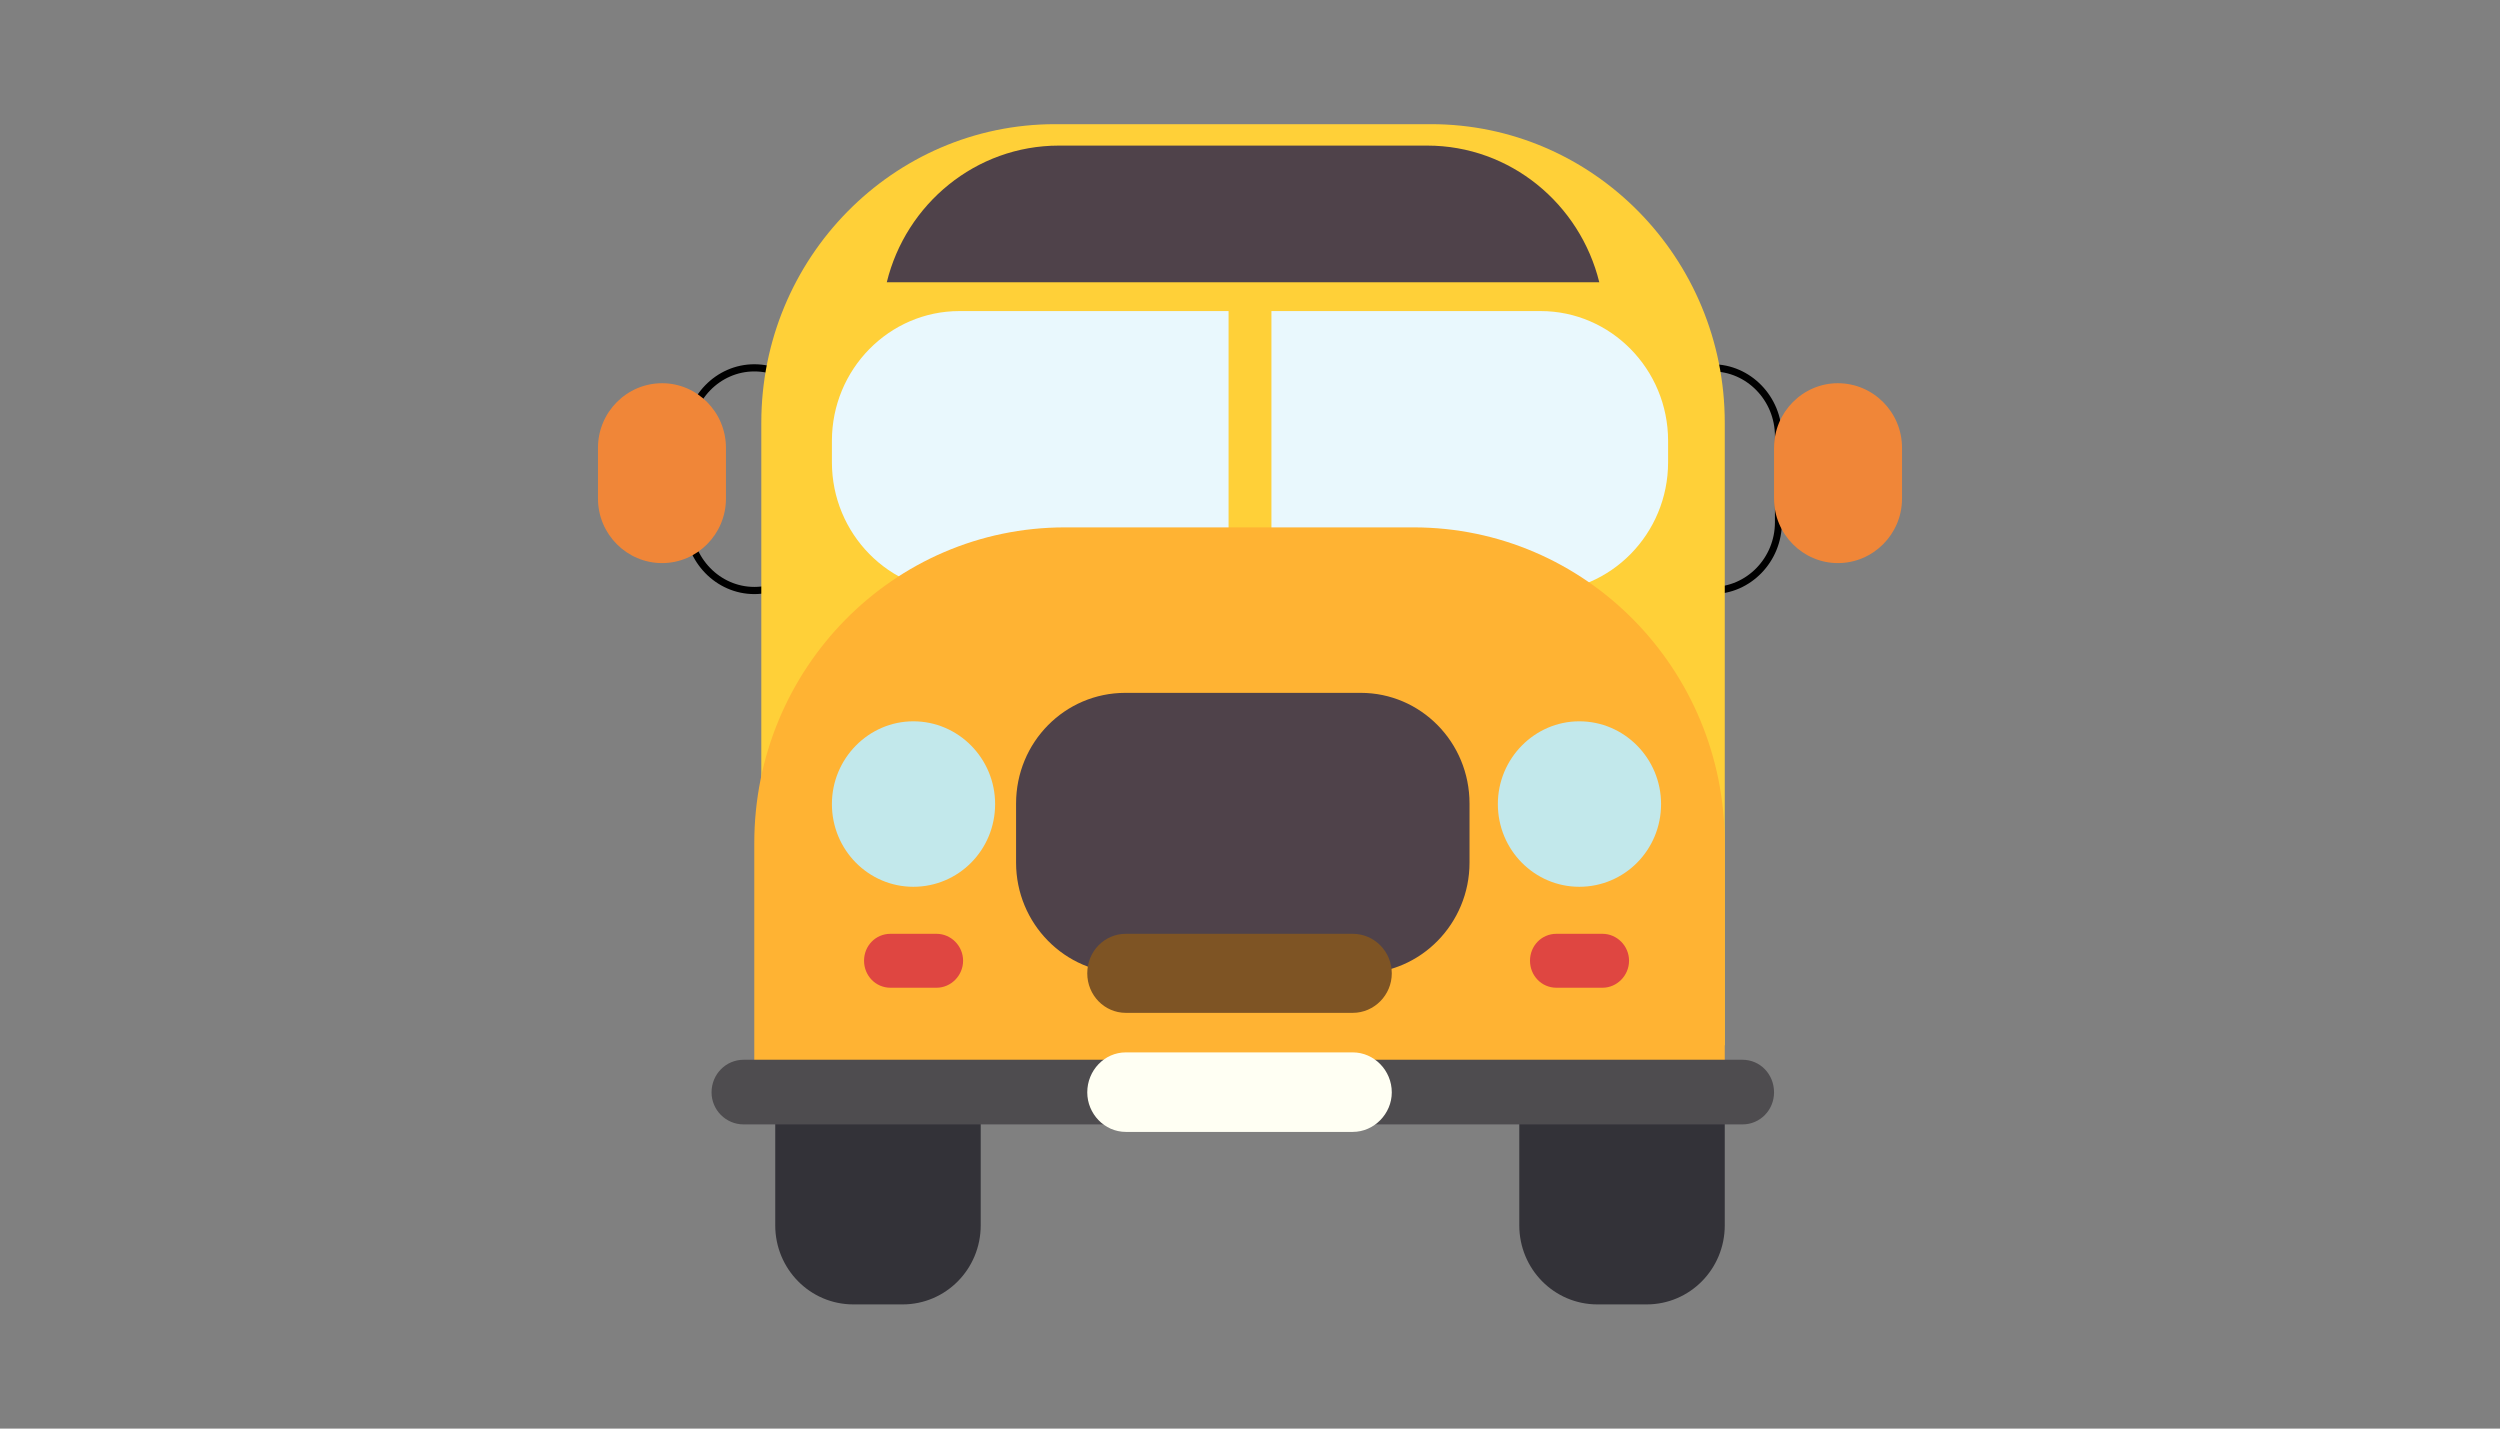 <?xml version="1.0" encoding="UTF-8"?>
<svg xmlns="http://www.w3.org/2000/svg" xmlns:xlink="http://www.w3.org/1999/xlink" width="21pt" height="12pt" viewBox="0 0 21 12" version="1.1">
<rect x="0" y="0" width="21" height="12" fill="#808080" stroke="none"/>
<g id="surface1">
<path style="fill:none;stroke-width:1.587;stroke-linecap:square;stroke-linejoin:miter;stroke:rgb(0%,0%,0%);stroke-opacity:1;stroke-miterlimit:3;" d="M 171.25 81.313 C 179.583 81.313 186.354 88.081 186.354 96.387 L 186.354 115.459 C 186.354 123.765 179.583 130.532 171.25 130.532 C 163.021 130.532 156.25 123.765 156.25 115.459 L 156.25 96.387 C 156.25 88.081 163.021 81.313 171.25 81.313 Z M 171.25 81.313 " transform="matrix(0.037,0,0,0.038,0,0)"/>
<path style=" stroke:none;fill-rule:nonzero;fill:rgb(94.118%,52.549%,21.961%);fill-opacity:1;" d="M 5.562 3.219 C 5.855 3.219 6.098 3.461 6.098 3.762 L 6.098 4.188 C 6.098 4.488 5.855 4.73 5.562 4.73 C 5.266 4.73 5.023 4.488 5.023 4.188 L 5.023 3.762 C 5.023 3.461 5.266 3.219 5.562 3.219 Z M 5.562 3.219 "/>
<path style="fill:none;stroke-width:1.587;stroke-linecap:square;stroke-linejoin:miter;stroke:rgb(0%,0%,0%);stroke-opacity:1;stroke-miterlimit:3;" d="M 388.75 81.313 C 380.417 81.313 373.646 88.081 373.646 96.387 L 373.646 115.459 C 373.646 123.765 380.417 130.532 388.75 130.532 C 396.979 130.532 403.75 123.765 403.75 115.459 L 403.75 96.387 C 403.75 88.081 396.979 81.313 388.75 81.313 Z M 388.75 81.313 " transform="matrix(0.037,0,0,0.038,0,0)"/>
<path style=" stroke:none;fill-rule:nonzero;fill:rgb(94.118%,52.549%,21.961%);fill-opacity:1;" d="M 15.438 3.219 C 15.145 3.219 14.902 3.461 14.902 3.762 L 14.902 4.188 C 14.902 4.488 15.145 4.73 15.438 4.73 C 15.734 4.73 15.977 4.488 15.977 4.188 L 15.977 3.762 C 15.977 3.461 15.734 3.219 15.438 3.219 Z M 15.438 3.219 "/>
<path style=" stroke:none;fill-rule:nonzero;fill:rgb(100%,81.569%,21.961%);fill-opacity:1;" d="M 14.488 8.781 C 14.488 8.77 14.488 8.762 14.488 8.75 L 14.488 3.551 C 14.488 2.168 13.383 1.043 12.02 1.043 L 8.863 1.043 C 7.5 1.043 6.395 2.168 6.395 3.551 L 6.395 8.75 C 6.395 8.762 6.395 8.77 6.395 8.781 Z M 14.488 8.781 "/>
<path style=" stroke:none;fill-rule:nonzero;fill:rgb(20%,19.608%,21.961%);fill-opacity:1;" d="M 7.168 8.66 L 7.582 8.66 C 7.945 8.66 8.238 8.957 8.238 9.328 L 8.238 10.293 C 8.238 10.66 7.945 10.957 7.582 10.957 L 7.168 10.957 C 6.805 10.957 6.512 10.66 6.512 10.293 L 6.512 9.328 C 6.512 8.957 6.805 8.66 7.168 8.66 Z M 7.168 8.66 "/>
<path style=" stroke:none;fill-rule:nonzero;fill:rgb(20%,19.608%,21.961%);fill-opacity:1;" d="M 13.418 8.66 L 13.832 8.66 C 14.195 8.66 14.488 8.957 14.488 9.328 L 14.488 10.293 C 14.488 10.66 14.195 10.957 13.832 10.957 L 13.418 10.957 C 13.055 10.957 12.762 10.66 12.762 10.293 L 12.762 9.328 C 12.762 8.957 13.055 8.66 13.418 8.66 Z M 13.418 8.66 "/>
<path style=" stroke:none;fill-rule:nonzero;fill:rgb(91.373%,97.255%,99.216%);fill-opacity:1;" d="M 12.941 2.613 L 10.68 2.613 L 10.68 4.973 L 12.941 4.973 C 13.531 4.973 14.012 4.484 14.012 3.883 L 14.012 3.703 C 14.012 3.102 13.531 2.613 12.941 2.613 Z M 12.941 2.613 "/>
<path style=" stroke:none;fill-rule:nonzero;fill:rgb(91.373%,97.255%,99.216%);fill-opacity:1;" d="M 8.059 2.613 L 10.32 2.613 L 10.32 4.973 L 8.059 4.973 C 7.469 4.973 6.988 4.484 6.988 3.883 L 6.988 3.703 C 6.988 3.102 7.469 2.613 8.059 2.613 Z M 8.059 2.613 "/>
<path style=" stroke:none;fill-rule:nonzero;fill:rgb(100%,70.196%,20%);fill-opacity:1;" d="M 6.336 9.082 L 6.336 7.082 C 6.336 5.617 7.504 4.43 8.945 4.43 L 11.875 4.43 C 13.316 4.43 14.488 5.617 14.488 7.082 L 14.488 9.082 Z M 6.336 9.082 "/>
<path style=" stroke:none;fill-rule:nonzero;fill:rgb(30.588%,29.804%,30.98%);fill-opacity:1;" d="M 6.246 8.902 L 14.637 8.902 C 14.785 8.902 14.902 9.023 14.902 9.176 C 14.902 9.324 14.785 9.445 14.637 9.445 L 6.246 9.445 C 6.098 9.445 5.977 9.324 5.977 9.176 C 5.977 9.023 6.098 8.902 6.246 8.902 Z M 6.246 8.902 "/>
<path style=" stroke:none;fill-rule:nonzero;fill:rgb(76.078%,90.98%,92.157%);fill-opacity:1;" d="M 6.988 6.754 C 6.988 6.371 7.297 6.059 7.672 6.059 C 8.051 6.059 8.359 6.371 8.359 6.754 C 8.359 7.141 8.051 7.449 7.672 7.449 C 7.297 7.449 6.988 7.141 6.988 6.754 Z M 6.988 6.754 "/>
<path style=" stroke:none;fill-rule:nonzero;fill:rgb(76.078%,90.98%,92.157%);fill-opacity:1;" d="M 12.582 6.754 C 12.582 6.371 12.891 6.059 13.266 6.059 C 13.645 6.059 13.953 6.371 13.953 6.754 C 13.953 7.141 13.645 7.449 13.266 7.449 C 12.891 7.449 12.582 7.141 12.582 6.754 Z M 12.582 6.754 "/>
<path style=" stroke:none;fill-rule:nonzero;fill:rgb(30.98%,25.882%,29.02%);fill-opacity:1;" d="M 9.453 5.82 L 11.43 5.82 C 11.934 5.82 12.344 6.234 12.344 6.75 L 12.344 7.246 C 12.344 7.758 11.934 8.176 11.43 8.176 L 9.453 8.176 C 8.945 8.176 8.535 7.758 8.535 7.246 L 8.535 6.75 C 8.535 6.234 8.945 5.82 9.453 5.82 Z M 9.453 5.82 "/>
<path style=" stroke:none;fill-rule:nonzero;fill:rgb(49.412%,32.941%,14.118%);fill-opacity:1;" d="M 9.457 7.844 L 11.363 7.844 C 11.543 7.844 11.691 7.992 11.691 8.176 C 11.691 8.359 11.543 8.508 11.363 8.508 L 9.457 8.508 C 9.277 8.508 9.133 8.359 9.133 8.176 C 9.133 7.992 9.277 7.844 9.457 7.844 Z M 9.457 7.844 "/>
<path style=" stroke:none;fill-rule:nonzero;fill:rgb(100%,100%,95.294%);fill-opacity:1;" d="M 9.457 8.84 L 11.363 8.84 C 11.543 8.84 11.691 8.992 11.691 9.176 C 11.691 9.355 11.543 9.508 11.363 9.508 L 9.457 9.508 C 9.277 9.508 9.133 9.355 9.133 9.176 C 9.133 8.992 9.277 8.84 9.457 8.84 Z M 9.457 8.84 "/>
<path style=" stroke:none;fill-rule:nonzero;fill:rgb(87.451%,27.451%,25.49%);fill-opacity:1;" d="M 7.48 7.844 L 7.867 7.844 C 7.988 7.844 8.09 7.945 8.09 8.07 C 8.09 8.195 7.988 8.297 7.867 8.297 L 7.48 8.297 C 7.355 8.297 7.258 8.195 7.258 8.07 C 7.258 7.945 7.355 7.844 7.48 7.844 Z M 7.48 7.844 "/>
<path style=" stroke:none;fill-rule:nonzero;fill:rgb(87.451%,27.451%,25.49%);fill-opacity:1;" d="M 13.074 7.844 L 13.461 7.844 C 13.582 7.844 13.684 7.945 13.684 8.07 C 13.684 8.195 13.582 8.297 13.461 8.297 L 13.074 8.297 C 12.949 8.297 12.852 8.195 12.852 8.07 C 12.852 7.945 12.949 7.844 13.074 7.844 Z M 13.074 7.844 "/>
<path style=" stroke:none;fill-rule:nonzero;fill:rgb(30.98%,25.882%,29.02%);fill-opacity:1;" d="M 13.434 2.371 C 13.273 1.715 12.688 1.223 11.988 1.223 L 8.895 1.223 C 8.195 1.223 7.609 1.715 7.449 2.371 Z M 13.434 2.371 "/>
</g>
</svg>
